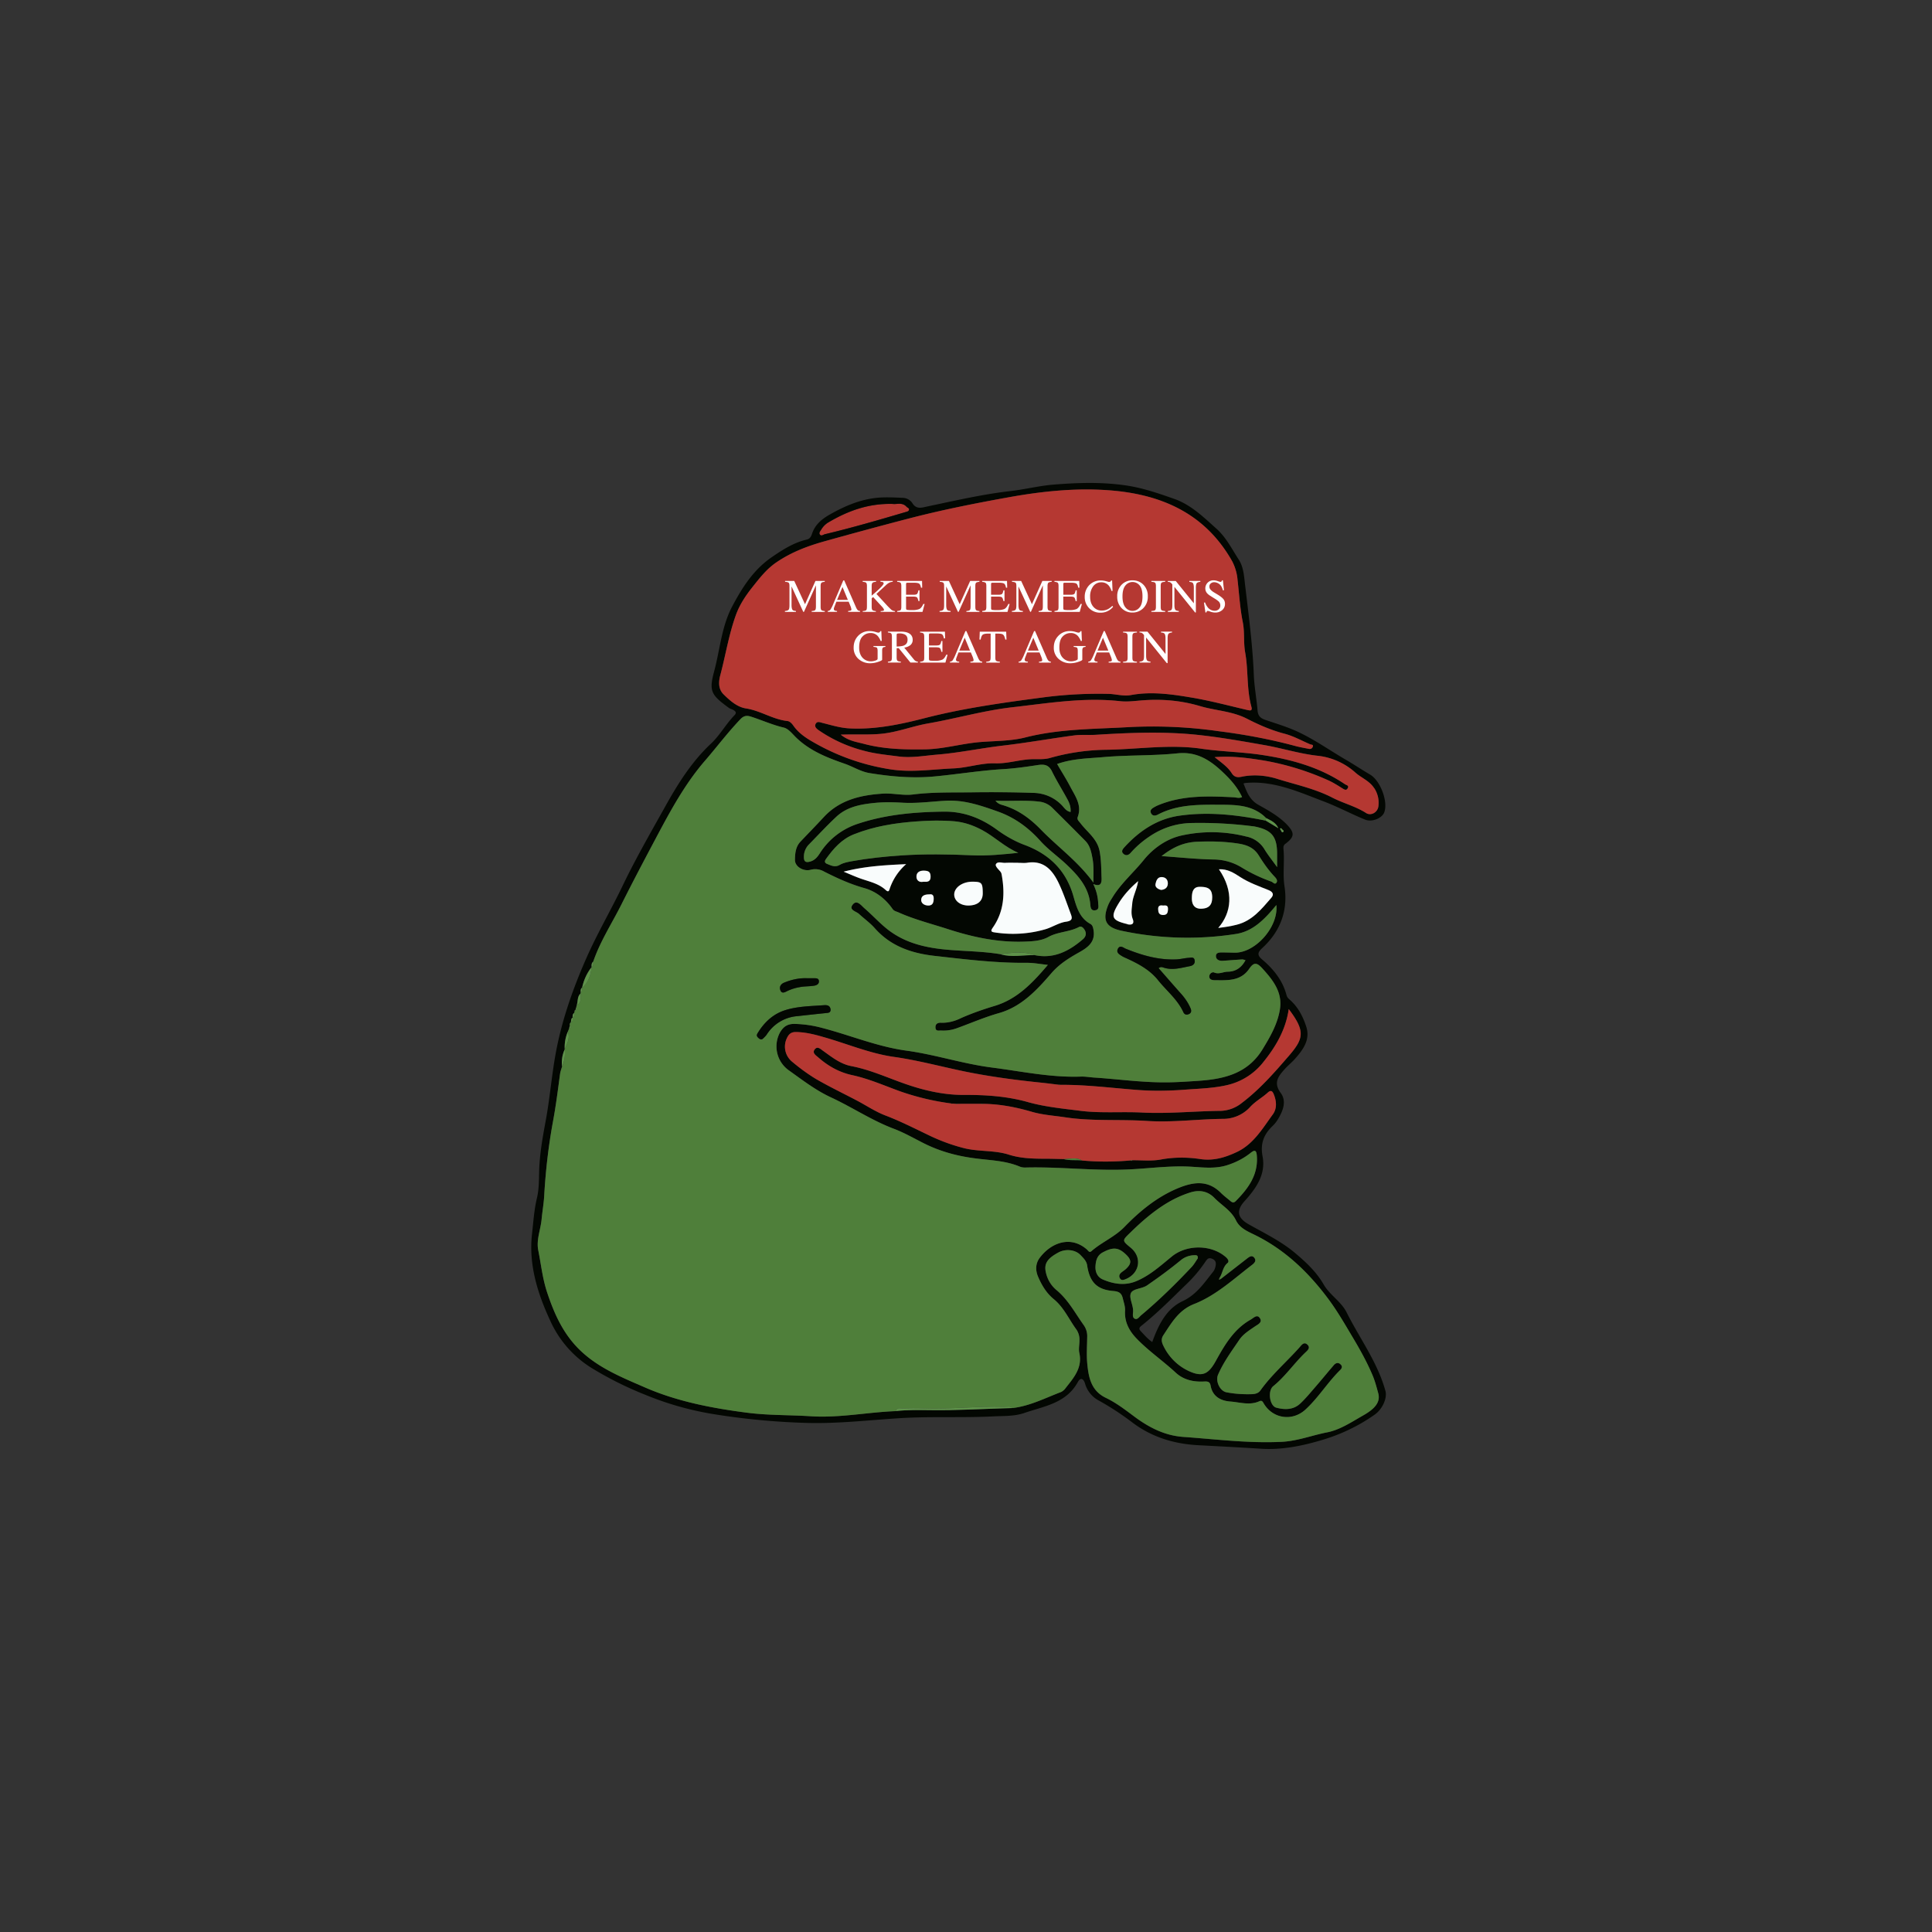 <svg width="40" height="40" viewBox="0 0 40 40" fill="none" xmlns="http://www.w3.org/2000/svg"><rect x="0" y="0" width="40" height="40" fill="#333333" stroke="none"/><path d="M18.485 10.434c.079.012.194-.04.283.058.02.022.063.027.051.068-.008.028-.037.032-.064.04-.556.164-1.112.327-1.676.461-.035.008-.075.047-.104.007-.026-.036.008-.071.028-.103a.42.42 0 01.134-.14c.407-.244.84-.405 1.348-.391z" fill="#B53832"/><path d="M25.745 16.221c.068.17.123.337.305.44.207.116.42.233.59.407.17.177.164.26-.03.404-.045.033-.04.08-.036.118.023.253-.019.506.02.76.077.506-.088.938-.463 1.281-.101.093-.099.15-.002.232.236.2.427.434.507.74.014.055.053.082.088.114.162.15.257.342.322.544.083.26-.061.463-.223.648-.071.082-.157.15-.23.232-.128.143-.233.278-.078.486.123.165.054.357-.044.524a.692.692 0 01-.118.156c-.185.174-.264.368-.213.633.072.38-.138.668-.377.933-.17.19-.146.342.088.474.326.185.666.347.956.59.23.193.447.394.6.66.125.216.361.35.474.576.27.54.64 1.031.803 1.625.04.143-.058.374-.222.49-.335.236-.698.409-1.095.527-.41.122-.83.206-1.249.18-.433-.028-.867-.05-1.3-.073-.52-.027-.982-.17-1.392-.485a5.874 5.874 0 00-.67-.437.575.575 0 01-.291-.353c-.028-.096-.09-.144-.151-.031-.242.44-.701.498-1.112.64-.208.07-.429.058-.646.069-.644.032-1.288-.003-1.93.037-.64.04-1.277.116-1.921.098a14.695 14.695 0 01-1.944-.184 6.395 6.395 0 01-1.4-.398 7.27 7.27 0 01-1.128-.565 2.226 2.226 0 01-.838-.963c-.263-.565-.453-1.165-.38-1.802.027-.244.043-.495.1-.736.043-.176.043-.359.047-.533.007-.371.072-.728.139-1.09.078-.424.115-.856.187-1.281.12-.716.356-1.398.648-2.062.228-.519.516-1.008.76-1.518.269-.56.579-1.096.88-1.636.26-.467.545-.922.944-1.296.184-.172.308-.404.486-.587.054-.055.021-.085-.027-.112-.028-.015-.062-.022-.087-.04-.368-.269-.418-.344-.306-.758.12-.446.152-.92.368-1.333.207-.392.441-.768.827-1.032.229-.157.453-.3.723-.363.066-.016.09-.064.11-.126.064-.185.199-.298.369-.394.285-.161.576-.29.903-.336.201-.029.403-.016.604-.008a.248.248 0 01.197.106c.084.14.196.098.312.073.571-.12 1.14-.252 1.72-.319.301-.034.597-.11.898-.134.51-.041 1.018-.057 1.53.023.336.053.648.162.965.273.35.124.604.377.87.614.202.18.321.421.465.643.102.157.11.351.132.532.073.618.155 1.234.18 1.857.01.244.057.493.078.74.01.117.071.158.162.19.173.059.349.113.518.18.407.16.76.419 1.134.637.174.101.342.213.515.315.213.124.379.564.292.785-.046.117-.25.206-.396.147-.29-.118-.567-.268-.86-.378-.522-.198-1.038-.435-1.62-.38l-.038.01h.001zM11.92 20.906h.003c-.02.001-.027.014-.027.033a.07.07 0 00-.006.03c-.036.026-.036.064-.035.102l.002-.002c-.042.022-.026.066-.04.1-.026.017-.023.042-.02.068l-.015.062c-.01.02-.018.042-.027.063a.824.824 0 00-.063.364l.001-.003a.665.665 0 00-.056.359c-.015.052-.035.1-.042.156-.044.326-.086.654-.146.977a12.4 12.4 0 00-.182 1.544c-.01.162-.039.322-.054.483-.02.215-.112.427-.069.642.058.29.088.586.183.871.138.416.308.806.614 1.13.392.416.91.622 1.413.84.671.293 1.393.43 2.117.524.434.056.878.044 1.317.073.59.038 1.17-.084 1.757-.107.237-.027.475-.023.712-.02.57.008 1.139-.03 1.708-.043.357-.042.674-.207 1.003-.332a.257.257 0 00.096-.085c.167-.212.35-.417.282-.725-.018-.082.004-.174.002-.26a.371.371 0 00-.059-.219c-.158-.213-.263-.466-.477-.638a1.16 1.16 0 01-.316-.452c-.063-.14-.058-.283.031-.401.24-.318.646-.462.978-.169.026.023.047.072.092.033.213-.187.482-.296.683-.502.32-.33.672-.619 1.103-.8.315-.13.617-.18.89.091.061.062.132.114.198.17.037.032.07.048.113.005.26-.262.47-.545.437-.944-.009-.115-.047-.12-.126-.057a1.491 1.491 0 01-.472.252c-.258.086-.512.051-.772.036-.424-.024-.846.035-1.27.056-.72.035-1.438-.06-2.158-.039a.278.278 0 01-.112-.02c-.292-.122-.605-.128-.912-.168a3.269 3.269 0 01-1.06-.307c-.21-.105-.417-.226-.64-.31-.454-.172-.86-.445-1.299-.649-.31-.144-.582-.354-.86-.552a.609.609 0 01-.193-.787c.066-.117.15-.182.3-.18.192.003.378.032.562.08.586.15 1.146.389 1.753.472.595.082 1.173.274 1.77.35.614.08 1.222.21 1.845.188.092-.003.185.015.277.02.494.032.985.103 1.48.1.218-.001.436-.016.654-.03.541-.035 1.042-.143 1.355-.66.156-.257.305-.515.355-.814.06-.36-.14-.612-.367-.86-.117-.128-.179-.117-.269.014-.177.26-.453.237-.718.235-.047 0-.108-.013-.107-.078 0-.059.062-.098.099-.082.102.043.19-.016.286-.016.159-.001.283-.083.365-.239-.031-.007-.051-.016-.07-.015-.133.008-.266.019-.398.028-.073.005-.143-.022-.144-.097-.002-.077.077-.076.138-.076.082 0 .163.003.245.005.427.01.913-.529.868-.986-.059.068-.105.125-.155.18-.189.204-.4.376-.684.419a6.533 6.533 0 01-2.368-.067c-.327-.07-.402-.223-.275-.534.023-.055.057-.106.088-.157.177-.29.437-.512.649-.775.195-.242.468-.433.77-.503a2.9 2.9 0 011.345.017.57.57 0 01.38.26c.07.118.158.226.265.375v-.27c0-.366-.113-.503-.476-.573-.016-.003-.033-.004-.05-.006a8.756 8.756 0 00-1.27-.064 1.59 1.59 0 00-.843.275 2 2 0 00-.393.342c-.04.046-.093.067-.144.025-.059-.047-.026-.097.013-.14.31-.34.68-.588 1.14-.654.6-.086 1.196-.019 1.786.102l.262.157c-.052-.118-.156-.16-.253-.21-.02-.018-.038-.038-.06-.055-.28-.232-.625-.22-.952-.221-.415-.002-.84 0-1.227.203-.05.027-.111.037-.143-.026-.033-.066.018-.099.067-.127.024-.013.048-.027.073-.037.508-.213 1.04-.194 1.574-.167.053.002.105.027.17-.005a1.668 1.668 0 00-.372-.49c-.265-.256-.547-.458-.964-.415-.508.053-1.023.033-1.533.078-.315.028-.64.028-.96.143.093.16.19.311.272.47.102.194.245.381.155.625-.021.057.024.088.053.127.143.188.352.326.4.585.035.185.033.369.04.553.005.117-.026.183-.172.125.067.142.098.268.103.4.002.055.025.132-.064.143-.084.012-.094-.054-.1-.117-.03-.351-.241-.59-.483-.821-.177-.17-.383-.312-.546-.492a2.141 2.141 0 00-.886-.615c-.35-.124-.693-.244-1.078-.223-.292.016-.585.057-.88.042a3.941 3.941 0 00-.573.001c-.292.029-.586.077-.812.288-.195.183-.377.38-.564.57a.361.361 0 00-.108.266c0 .084.03.118.122.095.1-.025.157-.094.207-.172.194-.3.458-.503.8-.616.576-.19 1.17-.24 1.771-.248.4-.005.747.127 1.068.352.182.129.366.253.58.33.517.186.877.52 1.033 1.069.06.213.123.45.351.574.05.027.059.087.067.143.033.245-.139.354-.31.45-.208.117-.404.24-.563.425-.302.351-.62.695-1.086.828-.294.083-.573.204-.858.308-.111.04-.22.06-.336.053-.049-.003-.12.023-.122-.065-.002-.081.057-.1.123-.096.147.01.28-.04.41-.098.224-.099.455-.179.69-.25.47-.14.788-.477 1.105-.85-.16-.017-.3-.044-.438-.043-.638.006-1.27-.072-1.902-.143-.481-.054-.912-.198-1.244-.573-.096-.11-.219-.197-.327-.296-.06-.056-.219-.082-.13-.194.086-.107.174.017.242.075.193.167.364.366.573.507.341.231.729.316 1.147.353.363.032.731.032 1.092.092.237.072.476.013.714.02.397.082.712-.083.999-.33.061-.053.077-.122.035-.191-.024-.04-.064-.09-.119-.06-.198.103-.432.096-.63.204-.152.083-.325.09-.494.097-.544.02-1.066-.09-1.583-.257-.346-.113-.7-.2-1.032-.35-.043-.02-.087-.024-.12-.071a1.07 1.07 0 00-.592-.433 4.576 4.576 0 01-.825-.339.369.369 0 00-.279-.037c-.145.038-.326-.063-.324-.205.002-.129.013-.272.115-.378.16-.17.324-.337.482-.508.332-.359.77-.457 1.228-.486.205-.013.416.043.618.018.402-.051.807-.04 1.207-.045.427-.004.856-.005 1.284.011.233.01.42.087.584.249.054.052.094.13.189.147a.465.465 0 00-.071-.272c-.104-.191-.22-.376-.316-.571-.067-.138-.165-.148-.295-.128-.236.036-.474.07-.71.084-.473.028-.94.105-1.41.15-.46.044-.909.005-1.36-.068-.186-.03-.342-.134-.516-.194-.36-.125-.715-.264-.998-.536-.082-.079-.163-.189-.262-.212-.235-.055-.453-.154-.68-.227-.09-.029-.15-.018-.217.052-.263.274-.491.58-.74.867-.416.482-.72 1.047-1.018 1.61-.239.451-.478.903-.707 1.36-.197.393-.44.764-.583 1.183-.038.03-.036.072-.033.114v-.002c-.104.125-.16.272-.197.427v-.001c-.036.025-.032.063-.029.1a.026.026 0 00-.004.023c-.071.064-.051.159-.078.238l-.016.067a.044.044 0 00-.005.031zm14.624-3.736c-.01-.016-.022-.033-.042-.013-.003.002.01.02.016.031.01.02.02.056.048.037.026-.02-.004-.04-.022-.055zm-6.728 5.684c-.007-.005-.014-.005-.021 0l-.081-.005-.013-.002a5.27 5.27 0 01-1.07-.254c-.327-.118-.648-.26-.99-.334a1.547 1.547 0 01-.7-.367c-.051-.043-.134-.093-.07-.17.057-.067.12 0 .17.035.183.13.357.272.586.316.377.072.726.23 1.084.357.406.145.823.242 1.254.24.448-.003.89.026 1.322.149.35.099.712.132 1.07.178.428.055.858.015 1.287.037.546.028 1.09-.03 1.635-.035a.735.735 0 00.432-.164c.37-.281.675-.63.977-.979.308-.357.338-.51-.006-.964-.06.419-.26.764-.513 1.081a1.329 1.329 0 01-.764.493c-.28.064-.559.072-.84.093a6.69 6.69 0 01-.965.01c-.552-.038-1.101-.113-1.655-.108-.007-.006-.013-.006-.02-.002-.119-.015-.236-.03-.355-.043a16.406 16.406 0 01-1.534-.22c-.509-.102-1.01-.241-1.527-.314-.503-.071-.973-.274-1.46-.411a2.147 2.147 0 00-.576-.104c-.093 0-.14.044-.176.116a.403.403 0 00.095.492c.16.13.324.26.502.364.275.16.563.297.846.446.197.104.385.231.592.31.299.113.586.259.869.395.251.12.496.216.764.282.303.075.622.039.916.132.289.093.578.085.872.087.087 0 .174.003.262.005.127.036.259.016.388.03.337.032.674.029 1.01 0 .01.013.019.01.026-.004.202-.003.409.02.603-.017.274-.053.548-.043.813-.007.279.04.515-.036.75-.146.348-.163.534-.488.747-.78.09-.121.078-.278.018-.42-.023-.055-.054-.093-.12-.033-.116.107-.258.181-.366.299a.754.754 0 01-.568.247c-.522.005-1.04.077-1.566.043-.564-.037-1.132.01-1.694-.075-.23-.035-.461-.048-.688-.113a3.695 3.695 0 00-1.027-.166.021.021 0 00-.023 0h-.502zm5.454 3.629l.54-.42c.05-.038.107-.085.157-.023.056.069-.007.12-.06.16-.38.291-.736.623-1.188.8-.318.125-.467.392-.637.649-.043.066-.035.133-.003.202.118.245.3.43.546.541.28.126.4.05.549-.22.18-.327.373-.655.717-.85.063-.034.136-.121.195-.027.054.087-.05.13-.107.17-.118.08-.241.156-.322.275-.157.234-.327.461-.44.723-.056.13.034.334.172.363.166.035.334.041.503.04.079 0 .155-.011.205-.08.235-.33.543-.593.81-.893.04-.046.09-.12.16-.053.07.066.005.118-.042.163-.232.222-.413.492-.665.697-.12.097-.075.409.063.445.17.046.353.049.495-.084.107-.1.201-.215.298-.326.134-.155.264-.315.398-.47.04-.047.092-.064.142-.014.04.04.026.08-.01.115-.259.253-.448.568-.716.815a.552.552 0 01-.873-.133c-.024-.042-.042-.055-.087-.035-.197.089-.4.02-.597.005-.202-.015-.37-.105-.41-.331-.017-.095-.082-.085-.148-.083-.215.01-.415-.037-.576-.186-.264-.244-.563-.447-.812-.708-.154-.16-.248-.343-.235-.571.005-.089-.027-.171-.047-.256-.025-.105-.076-.143-.19-.152-.343-.028-.495-.182-.548-.53-.014-.096-.08-.155-.139-.217-.107-.113-.31-.132-.455-.052-.23.124-.303.231-.26.416.033.139.104.268.216.36.245.2.389.479.568.73a.393.393 0 01.071.246c-.002.185-.016.372.002.556.028.284.082.557.385.702.211.101.399.245.587.386.302.225.63.395 1.012.422.68.048 1.357.136 2.042.102.327-.017.626-.134.94-.196.266-.052.505-.214.746-.35.254-.144.36-.284.311-.461-.033-.12-.064-.241-.112-.358a6.295 6.295 0 00-.429-.82c-.158-.265-.31-.529-.497-.78-.412-.55-.892-1.01-1.512-1.316-.152-.075-.315-.14-.393-.302-.1-.207-.298-.313-.448-.467-.143-.146-.318-.169-.498-.113a2.28 2.28 0 00-.53.248 4.273 4.273 0 00-.708.578c-.176.171-.181.166.006.322.24.199.182.532-.112.649-.041.016-.085.032-.115-.02-.026-.044-.01-.084.026-.116.032-.029.07-.05.102-.08.114-.108.114-.183.004-.29-.161-.158-.274-.164-.488-.05-.121.066-.143.179-.149.289-.007.11.036.22.15.27.22.097.455.133.683.041.286-.115.514-.325.75-.517.31-.251.818-.246 1.116.015.042.038.076.09.034.124-.101.083-.1.214-.167.31l-.01.033.033-.011v-.001zm-.123-10.806c.145.117.269.2.35.326.05.081.11.1.206.08.249-.053.512-.028.739.043.383.12.78.202 1.143.39.226.116.479.178.697.317.102.066.24-.013.255-.137a.55.55 0 00-.092-.386c-.096-.144-.254-.202-.375-.308a1.4 1.4 0 00-.768-.353c-.385-.04-.75-.158-1.128-.224-.467-.082-.934-.165-1.404-.213-.69-.07-1.382-.043-2.074 0-.152.01-.307-.006-.457.014-.493.065-.983.153-1.477.211-.457.053-.909.15-1.366.187-.263.022-.53.073-.796.037-.24-.032-.48-.054-.716-.119a2.942 2.942 0 01-.931-.421c-.045-.032-.097-.072-.067-.133.032-.063.093-.034.145-.02.185.046.363.102.559.112.535.027 1.052-.082 1.56-.213.825-.212 1.666-.326 2.508-.436a8.826 8.826 0 011.284-.066c.157.002.314.055.471.025.431-.08.857-.016 1.279.056.378.064.75.164 1.124.251.065.016.117.027.092-.064-.101-.369-.061-.754-.128-1.125-.038-.21-.008-.42-.05-.63-.058-.284-.075-.577-.108-.866a1.015 1.015 0 00-.111-.39c-.56-.994-1.47-1.392-2.554-1.472-.687-.05-1.368.02-2.046.14-.71.128-1.416.268-2.113.45-.577.15-1.153.306-1.728.467-.355.099-.683.223-.991.432-.213.144-.353.33-.505.521-.14.177-.261.358-.338.572-.147.405-.213.83-.322 1.243-.035.128-.051.286.067.402.134.13.28.262.466.29.298.047.553.227.854.26.054.006.094.053.126.099.09.128.211.22.343.3.516.308 1.07.51 1.666.602.436.068.866 0 1.3-.019.296-.012.576-.115.87-.106.257.009.502-.078.76-.085.122-.004.252.01.372-.025a4.449 4.449 0 011.174-.17c.656-.01 1.312-.118 1.97-.021.417.061.839.066 1.256.13.61.093 1.192.255 1.71.605.026.019.085.024.056.079-.027.053-.063.036-.107.009-.105-.066-.212-.134-.326-.183a5.575 5.575 0 00-1.303-.396c-.325-.052-.652-.1-1.02-.07v.001zm-7.74-.467c.164.132.324.149.48.19.41.11.826.12 1.248.115.394-.005.768-.12 1.156-.152.313-.025.636-.018.938-.096.702-.179 1.42-.172 2.133-.213a9.647 9.647 0 011.87.084c.528.073 1.05.157 1.563.3.098.028.2.045.301.066.036.007.067-.005.081-.039.023-.053-.026-.044-.052-.055-.178-.076-.346-.173-.536-.222a3.756 3.756 0 01-.773-.309c-.31-.158-.653-.165-.975-.262a3.242 3.242 0 00-1.145-.12c-.169.01-.34.038-.506.02-.75-.083-1.489.041-2.229.125-.59.067-1.162.233-1.746.335-.331.058-.646.187-.985.217-.26.023-.522.004-.822.016zm3.676 2.446c-.28-.117-.492-.335-.753-.473a1.484 1.484 0 00-.568-.179 4.814 4.814 0 00-.776.002c-.448.032-.885.1-1.305.267-.256.101-.425.296-.58.51-.033.048-.03.082.023.103.084.033.165.079.263.02.079-.046.172-.061.265-.078.331-.06.665-.093 1-.116.49-.034.983-.025 1.473-.004.322.014.637-.018.958-.051zm.005.207c-.092 0-.185-.005-.278 0-.066.005-.159-.035-.192.03-.02.04.053.105.093.153a.132.132 0 01.027.06c.07.389.052.765-.186 1.102-.043.062-.036.085.03.095.363.05.723.042 1.075-.069.14-.045.273-.133.415-.152.145-.02.125-.084.093-.17-.079-.212-.15-.428-.248-.632-.128-.266-.307-.473-.65-.418-.058.009-.12.001-.18.001h.001zm-.477-1.285c.058.072.12.08.173.097.305.095.547.275.769.503.349.36.763.653 1.085 1.095 0-.196.01-.35-.02-.506-.024-.129-.05-.259-.146-.356a76.171 76.171 0 00-.678-.68.448.448 0 00-.258-.132c-.3-.04-.602-.009-.925-.022zm3.439 1.145c.374.027.72.064 1.066.07.216.005.41.054.589.165.195.122.403.216.618.294.033.012.074.076.109.013.021-.04-.011-.082-.043-.115a2.701 2.701 0 01-.332-.445c-.098-.153-.235-.21-.404-.238a4.323 4.323 0 00-.857-.041c-.288.01-.51.113-.746.297zm1.173 1.488c.143-.017.262-.036.38-.066.324-.08.517-.326.72-.56.064-.075.015-.126-.058-.157-.2-.082-.406-.153-.589-.272-.134-.088-.267-.17-.44-.159.316.464.26.898-.013 1.213zm-.424 6.84c.008-.069-.037-.065-.074-.064a.454.454 0 00-.284.108 10.44 10.44 0 01-.692.516c-.108.075-.292.065-.336.162-.043.099.052.245.046.378-.002.052-.02.124.033.15.055.029.095-.038.133-.07.37-.31.715-.648 1.046-1 .052-.055.088-.123.128-.18zm-6.314-15.618c-.508-.014-.94.147-1.348.39a.427.427 0 00-.134.141c-.02.032-.054.067-.028.103.03.04.07.002.104-.007.564-.134 1.12-.296 1.676-.46.028-.009.056-.013.064-.04.012-.042-.032-.047-.051-.07-.089-.097-.204-.044-.283-.057zm5.371 17.352c.128-.354.292-.689.629-.846.295-.139.449-.383.635-.613a.266.266 0 00.045-.104c.016-.067.013-.126-.067-.16-.078-.034-.107.009-.143.062-.11.163-.235.313-.377.45-.306.296-.603.6-.936.866-.042.033-.078.063-.027.117.077.082.15.168.241.228zm-5.095-9.895c-.45.022-.857.044-1.294.157.138.056.242.104.35.142.179.063.37.1.517.235.068.062.074.01.092-.038.064-.178.16-.337.336-.495zm1.367.364c-.204 0-.373.122-.372.267.002.13.127.227.293.226.192-.001.299-.092.298-.253-.002-.22-.02-.24-.22-.24zm3.436-.012a1.892 1.892 0 00-.387.433c-.192.308-.172.375.16.456.005.001.01.006.014.007.098.017.136-.022.1-.115-.04-.106-.02-.208-.01-.316.014-.155.096-.289.123-.465zm1.533.343c0-.166-.062-.23-.269-.224-.141.003-.151.14-.152.24 0 .106.041.212.183.212.163 0 .238-.073.238-.228zm-5.98-.33c.082.004.153.005.15-.111-.001-.098-.05-.116-.131-.119-.088-.003-.157.03-.161.115-.005.081.05.134.143.115zm4.923.17c.084-.009.137-.051.139-.134.001-.082-.048-.133-.13-.134-.089 0-.113.085-.125.14-.016.07.049.111.116.128zm-4.799.092c-.097 0-.171.027-.169.12.003.067.066.107.137.111.091.005.12-.047.123-.132.003-.079-.026-.11-.09-.1zm4.838.23c-.06-.009-.105.002-.1.079.002.063.015.114.096.117.088.003.105-.042.107-.12.003-.085-.046-.08-.103-.075z" fill="#030702"/><path d="M12.02 20.57a.027.027 0 01.004-.023c.038-.025.03-.063.03-.1l-.002.002c.132-.112.178-.264.198-.428v.002c.045-.028.033-.072.032-.113.144-.42.386-.791.584-1.184.229-.457.467-.909.707-1.36.299-.563.602-1.128 1.018-1.61.248-.287.477-.592.74-.867.067-.07.126-.08.216-.052.227.073.446.172.68.227.1.024.18.134.262.212.284.272.638.411.999.536.174.06.33.164.516.194.45.073.9.113 1.36.068.47-.045.936-.122 1.41-.15.235-.014.474-.048.71-.084.13-.02.227-.01.295.128.095.195.212.38.316.572.043.08.08.164.07.271-.094-.016-.135-.094-.188-.147a.834.834 0 00-.584-.248 26.181 26.181 0 00-1.284-.011c-.4.004-.805-.007-1.207.044-.202.026-.413-.03-.618-.018-.46.029-.896.127-1.228.486-.159.172-.322.339-.483.508-.102.106-.113.25-.114.378-.002.142.178.244.324.205a.368.368 0 01.28.037c.265.133.535.26.824.34.25.068.443.224.591.432.034.048.077.052.12.071.334.15.687.238 1.033.35.516.167 1.039.277 1.583.257.168-.006.342-.014.493-.097.198-.109.432-.1.631-.205.055-.028.095.022.119.06.042.07.026.139-.035.192-.288.247-.602.412-1 .33-.235-.088-.474-.05-.713-.02-.361-.06-.729-.06-1.093-.092-.417-.037-.805-.121-1.146-.353-.21-.141-.38-.34-.574-.506-.067-.059-.155-.183-.24-.076-.09.113.069.139.129.194.108.1.23.186.327.296.332.375.762.519 1.243.573.633.071 1.264.15 1.903.143.138-.001.277.026.437.043-.317.373-.635.71-1.104.85-.236.071-.466.151-.691.25a.87.87 0 01-.41.098c-.065-.004-.124.015-.122.096.001.088.073.062.122.065a.809.809 0 00.335-.053c.286-.104.564-.225.858-.308.467-.133.784-.477 1.087-.828.16-.185.355-.307.563-.424.171-.096.343-.206.31-.45-.009-.057-.018-.117-.067-.144-.229-.124-.29-.36-.352-.574-.156-.548-.516-.882-1.033-1.07a2.497 2.497 0 01-.58-.328c-.32-.226-.668-.357-1.067-.353-.602.007-1.195.058-1.772.248a1.467 1.467 0 00-.799.616c-.05.078-.107.147-.208.172-.092.024-.12-.01-.121-.095a.363.363 0 01.108-.265c.187-.191.369-.388.564-.57.226-.212.52-.26.812-.288.19-.019.382-.012.573-.002.295.015.587-.025.88-.042.384-.02.727.1 1.078.224.355.125.636.337.886.614.163.18.368.322.546.492.241.23.453.47.483.82.005.064.015.13.1.119.089-.012.066-.089.063-.144a1.001 1.001 0 00-.102-.4c.146.058.177-.007.172-.125-.008-.184-.005-.368-.04-.553-.048-.259-.258-.396-.4-.585-.03-.039-.074-.07-.053-.127.09-.244-.053-.43-.155-.626-.083-.158-.18-.31-.272-.469.32-.114.644-.115.96-.143.51-.045 1.024-.025 1.533-.078.416-.043.699.159.964.416.145.141.284.297.372.489-.065.032-.117.008-.17.005-.533-.027-1.066-.046-1.574.167a.715.715 0 00-.073.037c-.05.028-.1.062-.067.127.032.063.092.053.143.026.386-.202.811-.205 1.227-.203.326.002.672-.01.952.22.021.018.04.038.06.056l-.01.053c-.59-.121-1.186-.188-1.785-.102-.46.066-.83.314-1.14.654-.04.043-.073.093-.014.14.052.042.103.021.144-.025.116-.131.248-.244.394-.341.255-.171.533-.265.843-.276a8.7 8.7 0 011.27.064l.05.006c.362.07.476.207.475.573v.27c-.106-.149-.194-.257-.265-.375a.571.571 0 00-.38-.26 2.9 2.9 0 00-1.346-.017c-.301.07-.574.262-.769.503-.212.263-.472.485-.649.776-.031.05-.065.101-.087.156-.128.311-.053.463.274.534a6.535 6.535 0 002.369.067c.284-.043.495-.215.683-.42.05-.054.097-.111.155-.179.046.458-.44.996-.867.986l-.246-.005c-.06 0-.139-.001-.138.076 0 .075.07.102.144.097.133-.009.265-.02.398-.028.02-.001.04.008.07.015-.082.156-.206.237-.365.239-.095 0-.184.06-.286.016-.037-.016-.098.023-.099.082 0 .066.06.077.107.078.266.002.541.024.719-.235.09-.131.151-.142.268-.014.227.248.427.5.367.86-.05.3-.198.557-.355.814-.313.517-.814.625-1.355.66-.217.014-.435.03-.653.03-.496.003-.987-.067-1.48-.099-.093-.006-.186-.024-.277-.02-.624.022-1.232-.11-1.845-.188-.598-.077-1.175-.27-1.771-.35-.607-.084-1.167-.322-1.752-.473a2.37 2.37 0 00-.563-.08c-.149-.002-.233.063-.3.18a.608.608 0 00.193.787c.278.199.55.408.86.552.44.204.845.477 1.298.649.225.084.431.205.642.31.34.17.69.259 1.06.307.306.04.62.046.912.169.034.014.074.02.111.02.72-.02 1.44.074 2.16.038.422-.02.844-.08 1.268-.056.26.015.515.05.772-.036.174-.058.331-.138.473-.252.079-.063.116-.057.125.057.033.399-.177.682-.437.944-.043.043-.076.027-.113-.005-.066-.056-.137-.108-.198-.17-.273-.27-.575-.221-.89-.09-.43.18-.783.47-1.103.8-.2.206-.47.314-.682.5-.045.04-.067-.009-.093-.032-.332-.293-.737-.15-.977.169-.09.118-.095.261-.032.401.076.172.169.332.316.452.214.173.32.425.477.638a.371.371 0 01.06.219c.001.087-.021.178-.003.26.068.308-.114.513-.281.725a.252.252 0 01-.097.085c-.33.125-.646.29-1.003.332-.051-.046-.114-.025-.172-.027-.558-.016-1.116.056-1.675.034-.147-.006-.294-.003-.44 0-.05 0-.115-.022-.133.057-.586.022-1.166.144-1.757.106-.439-.028-.882-.017-1.317-.073-.724-.093-1.446-.231-2.117-.523-.502-.219-1.021-.425-1.413-.84-.306-.325-.476-.715-.614-1.13-.095-.286-.125-.581-.183-.872-.043-.215.05-.427.07-.642.015-.161.044-.321.053-.483.03-.518.088-1.032.183-1.543.06-.324.101-.651.145-.978.007-.055.027-.104.042-.156.057-.113.064-.235.057-.358l-.002.002c.044-.117.12-.23.063-.364.01-.02.018-.042.027-.063.037-.012.05-.031.016-.062-.003-.025-.007-.05.02-.068.047-.02.04-.061.039-.1l-.001.003c.043-.024.034-.064.034-.102 0-.01.002-.021.007-.03l.026-.034h-.002c.023-.006.027-.016.005-.03l.016-.068c.104-.054.078-.15.078-.238zm11.966-.526c.043-.033.075-.022.104-.012.185.062.364.005.544-.03.061-.01.115-.05.1-.125-.015-.07-.078-.05-.121-.047-.087.005-.172.029-.258.032-.37.016-.714-.085-1.052-.222-.043-.018-.113-.082-.157.001-.043.08.027.117.081.152.032.02.068.034.102.05.243.111.479.237.648.45.176.22.404.399.523.662.024.053.065.058.107.043.056-.021.066-.066.043-.12a1.085 1.085 0 00-.205-.312c-.154-.173-.305-.348-.459-.523zm-6.79.862c-.006-.088-.07-.1-.14-.095-.269.02-.542.022-.801.104-.252.08-.434.253-.57.477-.029.046-.013.068.017.096.03.029.062.047.099.011.027-.026.055-.053.076-.084a.826.826 0 01.632-.377c.198-.022.397-.044.596-.064.044-.005.089-.005.092-.068zm-.483-.652a1.12 1.12 0 00-.475.09c-.083.033-.11.1-.076.17.03.065.095.027.142.003a.966.966 0 01.245-.077c.104-.022.206-.015.308-.032.052-.008.1-.034.098-.09-.002-.068-.061-.064-.11-.064h-.131z" fill="#4F7F3A"/><path d="M25.247 26.46c.068-.096.066-.226.167-.31.042-.034.009-.086-.034-.123-.297-.261-.805-.266-1.115-.015-.236.192-.464.402-.75.517-.229.092-.463.055-.684-.04-.114-.05-.156-.16-.15-.271.007-.11.028-.223.15-.288.214-.115.326-.109.488.049.11.107.11.182-.004.29-.032.03-.07.052-.103.08-.036.032-.051.072-.025.117.03.051.073.035.114.019.295-.117.352-.45.113-.65-.188-.155-.183-.15-.006-.321.22-.213.446-.415.707-.578.168-.105.344-.19.53-.248.18-.056.356-.033.498.113.15.154.348.26.448.467.079.162.242.227.394.302.62.306 1.1.766 1.512 1.317.187.25.339.514.497.78.158.266.31.532.429.819.048.117.079.238.112.358.049.177-.057.317-.311.46-.241.137-.48.299-.747.351-.314.061-.613.18-.939.196-.686.034-1.363-.054-2.043-.102-.382-.028-.71-.197-1.011-.422-.188-.14-.376-.285-.587-.386-.303-.145-.358-.418-.385-.702-.018-.184-.005-.371-.002-.556a.394.394 0 00-.071-.247c-.18-.25-.323-.528-.569-.73a.651.651 0 01-.215-.36c-.044-.184.03-.291.26-.416.145-.079.347-.06.455.053.058.062.124.12.139.216.052.35.205.504.548.53.114.01.165.047.19.153.02.085.051.167.046.256-.013.228.082.41.235.571.25.26.549.464.812.708.16.149.361.195.576.186.066-.002.131-.012.148.083.04.226.208.316.41.331.198.015.4.084.598-.005.044-.02.063-.007.087.035.19.33.598.387.873.133.268-.247.457-.562.716-.816.036-.034.05-.075.01-.114-.05-.05-.102-.033-.142.013-.134.156-.264.316-.399.471-.096.111-.19.225-.297.325-.143.134-.325.13-.495.085-.139-.037-.183-.348-.063-.446.252-.204.432-.474.664-.696.047-.044.112-.097.043-.163-.07-.067-.121.007-.161.053-.266.3-.574.563-.81.892-.049.07-.125.08-.204.081a2.338 2.338 0 01-.504-.04c-.137-.03-.228-.232-.171-.363.113-.262.282-.49.44-.723.08-.119.204-.194.321-.275.057-.04.162-.083.107-.17-.058-.094-.131-.008-.194.028-.345.194-.537.522-.718.85-.148.268-.269.345-.549.22a1.094 1.094 0 01-.545-.542c-.033-.069-.04-.137.003-.202.17-.257.318-.524.637-.649.452-.177.808-.509 1.187-.8.053-.04.116-.091.06-.16-.05-.062-.107-.015-.156.023l-.54.42a.341.341 0 00-.024-.022z" fill="#4F7F3A"/><path d="M21.945 22.46c.554-.005 1.103.07 1.655.11.321.022.643.013.965-.012.281-.02.56-.028.84-.092a1.33 1.33 0 00.764-.493c.254-.317.452-.662.513-1.081.343.454.314.607.006.964-.302.35-.606.698-.977.979a.735.735 0 01-.432.164c-.545.005-1.09.063-1.635.035-.428-.022-.86.018-1.286-.037-.359-.046-.72-.08-1.071-.178-.432-.122-.874-.152-1.322-.15-.431.003-.847-.095-1.254-.239-.358-.127-.707-.285-1.084-.357-.229-.044-.403-.187-.585-.316-.051-.036-.115-.102-.17-.035-.065.077.018.126.069.17.204.178.43.309.7.367.342.073.663.215.99.334a5.27 5.27 0 001.07.254l.004.011.009-.009.08.005.01.008.012-.008.502-.001.01.01.013-.009c.352 0 .693.07 1.027.166.227.065.459.078.688.113.562.085 1.13.038 1.694.075.526.034 1.044-.038 1.566-.043a.754.754 0 00.568-.247c.108-.118.25-.193.366-.299.066-.06.097-.022.12.032.06.143.072.3-.018.422-.213.291-.4.616-.746.779-.236.11-.472.185-.751.146a2.447 2.447 0 00-.813.007c-.194.038-.401.014-.603.017a.03.03 0 00-.026.003c-.337.03-.673.033-1.01.002-.124-.076-.258-.029-.388-.03l-.262-.006c-.293-.002-.583.006-.872-.087-.294-.093-.613-.057-.916-.131a3.868 3.868 0 01-.764-.283c-.283-.136-.57-.281-.869-.395-.207-.079-.394-.206-.592-.31-.282-.148-.57-.286-.846-.446a3.928 3.928 0 01-.502-.364.403.403 0 01-.095-.492c.035-.072.083-.116.176-.116.2 0 .388.051.576.104.487.137.958.34 1.46.411.517.073 1.018.213 1.528.315.508.102 1.02.166 1.533.22.119.012.237.028.355.042l.01.01.01-.008zM17.408 15.21c.3-.01.561.007.822-.016.34-.03.654-.158.985-.216.584-.102 1.157-.268 1.747-.335.74-.084 1.477-.209 2.229-.126.165.019.337-.01.505-.02.389-.025.773.01 1.145.121.322.096.665.103.975.262.246.125.502.24.773.31.19.048.359.145.537.22.026.012.075.002.052.056-.015.034-.046.046-.082.038-.1-.02-.202-.037-.301-.065a11.714 11.714 0 00-1.563-.3 9.641 9.641 0 00-1.87-.084c-.712.041-1.43.034-2.133.213-.301.077-.625.07-.938.096-.387.032-.762.147-1.155.151-.423.006-.838-.005-1.25-.114-.155-.042-.315-.058-.478-.19z" fill="#B53832"/><path d="M21.083 17.656c-.32.034-.636.066-.959.052-.49-.022-.981-.03-1.472.003-.335.023-.67.058-1 .117-.093.017-.186.032-.265.078-.099.059-.18.013-.264-.02-.052-.021-.056-.055-.021-.103.154-.214.322-.409.578-.51.42-.167.858-.236 1.306-.267.26-.018.515-.025.776-.002.208.019.39.086.568.18.26.137.472.355.752.472h.001z" fill="#4F7F3A"/><path d="M21.088 17.864c.06 0 .122.007.18-.002.343-.054.522.153.65.419.097.204.169.42.248.632.032.085.052.15-.094.17-.142.019-.274.107-.414.152a2.426 2.426 0 01-1.075.068c-.066-.01-.073-.033-.03-.095.237-.336.256-.713.185-1.102a.128.128 0 00-.026-.06c-.04-.048-.113-.113-.093-.153.033-.065.125-.025.192-.029.092-.005.185-.001.278-.001z" fill="#F9FCFC"/><path d="M20.611 16.578c.324.013.625-.018.925.022a.452.452 0 01.258.133c.227.225.454.45.678.678.096.098.122.228.146.357.03.155.02.31.02.506-.322-.443-.736-.736-1.085-1.095-.222-.228-.464-.408-.77-.503-.052-.017-.114-.025-.172-.098zM24.05 17.724c.236-.184.459-.287.747-.297.29-.01.571-.006.856.041.17.029.307.085.405.238.099.156.202.311.332.445.031.033.064.076.043.116-.035.063-.076-.001-.11-.014a3.27 3.27 0 01-.618-.294 1.125 1.125 0 00-.588-.164c-.346-.007-.692-.044-1.067-.07z" fill="#4F7F3A"/><path d="M25.223 19.211c.274-.316.33-.75.014-1.213.172-.01.305.071.44.16.182.118.388.19.588.271.074.03.122.081.058.157-.203.233-.395.479-.72.56-.118.03-.236.049-.38.066z" fill="#F9FCFC"/><path d="M24.8 26.052c-.04.056-.077.125-.128.18-.332.352-.676.69-1.047 1-.037.032-.077.098-.132.07-.053-.026-.035-.098-.033-.15.005-.133-.09-.28-.046-.378.043-.097.227-.087.336-.162.237-.164.47-.333.692-.516a.456.456 0 01.284-.108c.036-.001.081-.005.073.065z" fill="#4F7F3A"/><path d="M18.761 17.891a1.177 1.177 0 00-.336.496c-.017.048-.023.1-.091.037-.147-.134-.338-.171-.518-.235-.107-.038-.211-.085-.35-.142.438-.113.845-.135 1.295-.156zM20.128 18.255c.199 0 .217.02.219.24 0 .161-.106.252-.298.253-.166 0-.291-.096-.293-.226-.001-.145.168-.266.372-.267zM23.564 18.242c-.027.177-.11.311-.122.466-.01.107-.031.21.009.316.036.093-.002.132-.1.114-.005 0-.01-.005-.014-.006-.332-.081-.352-.149-.16-.456.102-.16.227-.295.388-.434zM25.097 18.586c0 .155-.075.228-.238.228-.142 0-.184-.106-.183-.213 0-.1.01-.236.152-.24.207-.005.27.06.27.225z" fill="#F9FCFC"/><path d="M18.545 29.216c.018-.08.082-.057.132-.057.147-.003.294-.006.44 0 .56.022 1.117-.05 1.676-.033.058.001.12-.02.172.026-.569.014-1.138.052-1.707.043-.238-.003-.476-.007-.713.02z" fill="#5E924A"/><path d="M19.117 18.256c-.092.019-.147-.034-.143-.116.005-.085.073-.118.161-.114.082.003.13.021.132.118.003.117-.068.116-.15.112zM24.04 18.425c-.067-.016-.132-.056-.116-.126.012-.056.036-.142.125-.14.082 0 .131.051.13.133-.002.083-.055.125-.138.133zM19.241 18.517c.065-.011.094.02.09.1-.003.084-.031.136-.122.131-.071-.004-.134-.044-.137-.11-.002-.094.072-.122.17-.121z" fill="#F9FCFC"/><path d="M20.71 19.756c.24-.03.478-.068.714.02-.238-.007-.478.052-.714-.02z" fill="#5E924A"/><path d="M24.078 18.748c.058-.004.107-.01.104.076-.003.077-.02.122-.107.12-.081-.003-.094-.054-.097-.118-.004-.076.041-.088.1-.078z" fill="#F9FCFC"/><path d="M12.25 20.023c-.02.163-.065.315-.198.427a1.02 1.02 0 01.198-.427zM26.205 16.99l.009-.053c.097.05.201.092.253.21l-.262-.158zM11.755 21.362c.056.135-.02.247-.063.364a.824.824 0 01.063-.364z" fill="#5E924A"/><path d="M22.015 23.996c.13.002.264-.045.388.03-.13-.014-.261.006-.388-.03z" fill="#4F7F3A"/><path d="M11.693 21.724a.687.687 0 01-.056.358.663.663 0 01.056-.358zM12.02 20.57c0 .088.026.185-.078.238.027-.079.006-.173.078-.238zM12.282 19.91c0 .041.013.086-.033.114-.003-.042-.004-.084.033-.114zM12.054 20.447c0 .037.008.076-.03.1-.003-.037-.007-.074.03-.1zM11.857 21.07c.001.038.008.08-.04.099.014-.033-.002-.078.04-.1z" fill="#5E924A"/><path d="M11.89 20.97c0 .037.009.078-.034.101-.002-.038-.002-.076.034-.101zM11.798 21.237c.034.03.021.05-.016.062l.016-.062z" fill="#5E924A"/><path d="M23.414 24.025a.03.03 0 01.026-.003c-.008.015-.016.017-.026.003z" fill="#4F7F3A"/><path d="M26.544 17.17c.018.015.049.035.022.055-.027.02-.037-.017-.048-.036a.073.073 0 00.026-.019z" fill="#5E924A"/><path d="M26.518 17.189c-.006-.011-.018-.03-.016-.032.02-.02.032-.002.042.014a.066.066 0 01-.026.018z" fill="#5E924A"/><path d="M20.342 22.854l-.013.008-.01-.01a.022.022 0 01.023.002zM19.816 22.855l-.01.008-.011-.009a.018.018 0 01.021 0zM19.714 22.85l-.008.009-.005-.011.013.002zM21.945 22.46l-.01.007-.01-.01c.007-.003.013-.003.02.002z" fill="#4F7F3A"/><path d="M11.923 20.905l-.026.034c0-.019.006-.032.026-.034z" fill="#5E924A"/><path d="M11.925 20.875c.023.014.018.024-.005.031a.044.044 0 01.005-.031z" fill="#5E924A"/><path d="M25.27 26.483l-.033.01.01-.032.023.022z" fill="#4F7F3A"/><path d="M23.986 20.044c.154.175.305.35.46.523.083.094.156.194.204.312.023.054.013.099-.043.12-.042.015-.082.01-.107-.043-.12-.263-.347-.442-.523-.662-.17-.213-.404-.339-.647-.45-.035-.016-.07-.03-.102-.05-.055-.035-.124-.072-.082-.152.044-.083.114-.019.157-.001.338.138.683.238 1.052.223.086-.004.171-.028.258-.033.043-.003.107-.024.12.047.016.076-.037.114-.099.126-.179.033-.358.091-.544.029-.028-.01-.061-.021-.103.012zM17.197 20.906c-.003.064-.048.063-.092.068-.2.02-.398.042-.596.064a.826.826 0 00-.632.377c-.02.031-.049.058-.076.084-.036.036-.069.018-.1-.01-.029-.029-.044-.05-.016-.097.136-.224.318-.397.57-.477.259-.082.532-.083.802-.103.069-.006.133.006.14.094zM16.714 20.253h.13c.05 0 .11-.004.111.064.002.056-.046.082-.098.09-.102.017-.204.01-.308.032a.965.965 0 00-.245.077c-.047.024-.111.062-.142-.003-.034-.07-.007-.137.076-.17.152-.061.31-.098.476-.09z" fill="#030702"/><path d="M28.445 16.31c-.095-.143-.253-.202-.375-.307a1.4 1.4 0 00-.768-.353c-.385-.04-.75-.158-1.128-.224-.466-.082-.933-.165-1.403-.214-.69-.07-1.383-.042-2.074.001-.152.01-.307-.007-.457.013-.493.066-.984.154-1.478.211-.457.054-.908.15-1.365.187-.263.022-.53.073-.796.037-.24-.032-.48-.053-.717-.118a2.943 2.943 0 01-.93-.422c-.045-.032-.098-.072-.067-.133.032-.063.092-.033.145-.02.184.046.363.103.559.113.534.026 1.051-.083 1.559-.214.826-.212 1.667-.325 2.509-.436a8.854 8.854 0 011.284-.065c.157.002.314.054.471.025.431-.08.857-.016 1.278.055.378.065.75.164 1.125.252.065.015.117.026.092-.065-.101-.368-.062-.754-.129-1.124-.038-.21-.007-.42-.05-.63-.057-.284-.074-.577-.107-.867a1.017 1.017 0 00-.111-.39c-.56-.994-1.47-1.391-2.554-1.471-.687-.051-1.368.019-2.046.14-.71.127-1.416.267-2.113.449-.578.15-1.153.307-1.728.467-.355.1-.683.224-.992.433-.212.144-.352.33-.504.52-.14.177-.261.359-.339.573-.146.404-.212.829-.322 1.242-.034.129-.05.286.068.402.134.131.279.262.465.291.299.046.553.227.854.26.054.006.095.053.127.098.09.128.211.22.343.3.515.308 1.07.51 1.666.603.436.068.866-.001 1.3-.02.295-.011.575-.115.87-.105.257.008.502-.078.759-.086.122-.004.253.01.373-.025a4.45 4.45 0 011.173-.17c.657-.01 1.313-.118 1.971-.02.416.06.838.065 1.256.129.61.093 1.192.255 1.709.606.027.018.085.023.057.078-.028.054-.063.037-.107.009-.106-.066-.212-.134-.326-.182a5.571 5.571 0 00-1.304-.397c-.324-.052-.651-.099-1.02-.07.145.117.269.2.35.326.05.081.11.1.206.08.249-.053.512-.028.739.043.383.12.78.202 1.143.389.226.117.479.178.697.318.102.066.24-.014.255-.137a.548.548 0 00-.092-.387v.002z" fill="#B53832"/><path d="M16.251 12.65c.04-.003.066-.013.077-.027.012-.014.017-.046.017-.097v-.393c0-.035-.005-.057-.016-.068-.011-.01-.036-.017-.075-.019v-.018h.19l.223.482.216-.482h.193v.018c-.036.003-.06.01-.07.02-.01.01-.016.033-.016.067v.43c0 .035.006.058.016.068.01.01.034.017.07.02v.018h-.271v-.018c.04-.003.063-.01.073-.021.01-.011.015-.037.015-.078v-.434l-.248.55h-.014l-.243-.527v.385c0 .053.008.087.023.104.01.01.033.017.068.02v.019h-.228v-.018zM17.137 12.668v-.018a.078.078 0 00.056-.028.775.775 0 00.064-.13l.202-.475h.02l.24.548a.226.226 0 00.039.067c.01.009.026.015.048.018v.018h-.246v-.018a.225.225 0 00.055-.01c.008-.003.012-.012.012-.026a.311.311 0 00-.018-.063l-.038-.093h-.255l-.045.116a.106.106 0 00-.007.033c0 .017.006.028.02.034a.157.157 0 00.046.009v.018h-.192zm.417-.248l-.111-.267-.112.267h.223zM17.861 12.652c.04-.003.064-.01.074-.021.01-.011.014-.037.014-.078v-.42c0-.035-.006-.057-.016-.068-.01-.01-.034-.016-.072-.019v-.018h.276v.018c-.038.002-.062.009-.073.02-.011.01-.017.033-.017.067v.199c.06-.051.109-.094.147-.13.068-.064.101-.105.101-.124 0-.013-.006-.021-.017-.025a.158.158 0 00-.049-.007v-.018h.254v.018a.21.21 0 00-.073.018.353.353 0 00-.075.058l-.189.175.23.25c.043.044.071.072.086.083a.141.141 0 00.067.022v.016h-.296v-.016a.206.206 0 00.055-.007c.01-.003.014-.01.014-.02a.059.059 0 00-.01-.024.203.203 0 00-.029-.038l-.186-.202-.03.028v.175c0 .036.006.059.017.068.01.01.034.016.07.02v.016h-.273v-.017zM18.576 12.65c.036-.003.058-.01.069-.018.01-.01.016-.032.016-.068v-.43c0-.035-.006-.058-.016-.068-.01-.01-.033-.017-.07-.02v-.018h.515l.003.139h-.025c-.008-.043-.02-.07-.037-.083-.016-.012-.052-.019-.11-.019h-.131c-.014 0-.023.003-.026.007-.003.005-.005.013-.005.026v.216h.15c.04 0 .067-.006.078-.018.012-.012.02-.037.028-.074h.022v.223h-.022c-.008-.037-.017-.063-.028-.075-.012-.012-.038-.018-.079-.018h-.149v.24c0 .019.006.03.018.034a.6.6 0 00.11.005.366.366 0 00.145-.021c.031-.015.06-.05.084-.105h.027l-.044.164h-.523v-.019zM19.453 12.65c.04-.003.066-.013.077-.027.012-.014.017-.046.017-.097v-.393c0-.035-.005-.057-.016-.068-.011-.01-.036-.017-.075-.019v-.018h.19l.223.482.217-.482h.192v.018c-.036.003-.06.01-.07.02-.01.01-.015.033-.015.067v.43c0 .035.005.058.015.068.01.01.034.017.07.02v.018h-.27v-.018c.038-.003.063-.01.072-.021.01-.011.015-.037.015-.078v-.434l-.248.55h-.013l-.244-.527v.385c0 .053.008.087.023.104.01.01.033.017.068.02v.019h-.228v-.018zM20.336 12.65c.036-.003.059-.01.069-.018.01-.01.016-.032.016-.068v-.43c0-.035-.005-.058-.016-.068-.01-.01-.033-.017-.07-.02v-.018h.514l.004.139h-.025c-.008-.043-.02-.07-.037-.083-.016-.012-.052-.019-.11-.019h-.131c-.014 0-.023.003-.026.007-.004.005-.005.013-.005.026v.216h.15c.04 0 .067-.006.078-.018.012-.012.02-.037.028-.074h.022v.223h-.022c-.008-.037-.017-.063-.028-.075-.012-.012-.038-.018-.079-.018h-.149v.24c0 .019.006.03.019.034a.597.597 0 00.109.005.366.366 0 00.145-.021c.031-.015.06-.05.084-.105h.027l-.044.164h-.523v-.019zM20.95 12.65c.04-.003.065-.013.076-.027.012-.014.017-.046.017-.097v-.393c0-.035-.005-.057-.016-.068-.011-.01-.036-.017-.075-.019v-.018h.19l.223.482.216-.482h.193v.018c-.036.003-.06.01-.07.02-.01.01-.016.033-.016.067v.43c0 .035.006.058.016.068.01.01.034.017.07.02v.018h-.27v-.018c.038-.003.062-.01.072-.021.01-.011.015-.037.015-.078v-.434l-.248.55h-.013l-.244-.527v.385c0 .053.008.087.023.104.01.01.033.017.068.02v.019h-.227v-.018zM21.831 12.65c.036-.003.06-.01.07-.018.01-.01.015-.032.015-.068v-.43c0-.035-.005-.058-.015-.068-.01-.01-.034-.017-.07-.02v-.018h.514l.003.139h-.024c-.008-.043-.02-.07-.037-.083-.016-.012-.053-.019-.11-.019h-.131c-.014 0-.023.003-.027.007-.003.005-.004.013-.004.026v.216h.149c.041 0 .067-.006.079-.018.011-.012.02-.037.027-.074h.023v.223h-.023c-.007-.037-.016-.063-.028-.075-.011-.012-.037-.018-.078-.018h-.15v.24c0 .019.007.03.02.034a.597.597 0 00.108.005.366.366 0 00.146-.021c.03-.015.059-.05.084-.105h.027l-.044.164h-.523v-.019zM22.9 12.033c.036.01.057.016.062.016a.05.05 0 00.026-.008.039.039 0 00.017-.023h.02l.009.217h-.022a.31.31 0 00-.051-.104.194.194 0 00-.16-.075.205.205 0 00-.166.08.344.344 0 00-.065.221c0 .087.023.155.068.207a.219.219 0 00.172.077.28.28 0 00.139-.035.42.42 0 00.08-.062l.017.018a.315.315 0 01-.08.072.319.319 0 01-.175.051.32.32 0 01-.248-.1.327.327 0 01-.085-.23.34.34 0 01.09-.236.32.32 0 01.244-.101c.035 0 .071.005.108.015zM23.228 12.1a.306.306 0 01.22-.085c.086 0 .16.028.22.086a.328.328 0 01.096.247.328.328 0 01-.1.25.308.308 0 01-.217.084.303.303 0 01-.226-.092.332.332 0 01-.09-.242.33.33 0 01.097-.248zm.072.474a.185.185 0 00.294.002c.04-.047.06-.123.06-.228 0-.104-.02-.181-.06-.228a.188.188 0 00-.146-.07.186.186 0 00-.148.073c-.04.048-.06.123-.06.226 0 .101.02.176.06.225zM23.838 12.65c.04-.002.065-.008.076-.017.012-.01.018-.032.018-.07v-.43c0-.035-.006-.058-.017-.069-.012-.01-.038-.016-.077-.018v-.018h.286v.018c-.039.002-.064.008-.076.018-.012.01-.017.034-.017.07v.43c0 .037.006.06.017.069.012.009.037.015.076.018v.018h-.286v-.019zM24.178 12.65c.04-.003.066-.012.077-.026.011-.014.017-.047.017-.098V12.1l-.013-.016a.106.106 0 00-.036-.03.137.137 0 00-.045-.007v-.018h.165l.374.462v-.321c0-.053-.008-.087-.024-.103-.01-.01-.033-.017-.069-.02v-.019h.228v.018c-.037.004-.062.013-.074.027-.012.014-.019.047-.019.098v.509h-.016l-.428-.53v.376c0 .053.008.087.023.103.01.01.033.018.068.021v.019h-.227v-.019h-.001zM24.95 12.474a.349.349 0 00.058.104.18.18 0 00.143.067.12.12 0 00.08-.029.102.102 0 00.034-.082.115.115 0 00-.034-.082.591.591 0 00-.094-.066l-.082-.052a.28.28 0 01-.06-.048.149.149 0 01-.04-.1.166.166 0 01.177-.171c.022 0 .048.005.08.016.03.01.048.016.053.016.011 0 .02-.003.024-.008a.058.058 0 00.01-.024h.02l.022.206h-.023c-.016-.062-.041-.105-.076-.13a.178.178 0 00-.104-.037.11.11 0 00-.069.024.079.079 0 00-.03.065c0 .024.008.046.023.063a.282.282 0 00.07.057l.086.052c.053.033.09.063.112.09.022.028.032.06.032.099 0 .05-.019.093-.057.127a.212.212 0 01-.147.051.281.281 0 01-.094-.017.338.338 0 00-.056-.017c-.011 0-.019.004-.023.01a.065.065 0 00-.008.023h-.02l-.03-.206h.023v-.001zM18.12 13.082c.035.011.056.016.062.016.013 0 .023-.002.03-.008a.059.059 0 00.014-.023h.021l.008.203h-.022a.369.369 0 00-.062-.104.195.195 0 00-.149-.06.226.226 0 00-.163.07c-.048.047-.071.124-.071.232 0 .09.024.159.07.21.047.05.105.074.174.074a.288.288 0 00.086-.014.13.13 0 00.043-.02c.006-.005.009-.013.009-.024v-.154c0-.037-.005-.06-.016-.07-.01-.009-.033-.014-.07-.017v-.018h.247v.018c-.023.002-.04.006-.047.012-.014.01-.02.031-.02.063v.19c0 .012-.028.027-.083.045a.503.503 0 01-.16.029.357.357 0 01-.24-.083.305.305 0 01-.107-.245c0-.09.028-.167.085-.231a.317.317 0 01.25-.107.41.41 0 01.11.016zM18.383 13.7c.037-.004.06-.011.07-.022.008-.01.013-.036.013-.077v-.419c0-.034-.005-.056-.015-.067-.01-.01-.033-.017-.068-.02v-.018h.268c.055 0 .102.007.139.021.07.027.106.077.106.148a.136.136 0 01-.047.11.257.257 0 01-.128.052l.2.245a.132.132 0 00.036.033.121.121 0 00.047.013v.018h-.155l-.242-.298-.043.002v.191c0 .036.006.059.017.068.01.01.034.016.07.019v.018h-.268V13.7zm.33-.336c.052-.02.077-.06.077-.119 0-.058-.023-.094-.069-.114a.246.246 0 00-.097-.017c-.028 0-.044.002-.05.006-.007.004-.01.014-.01.028v.238c.07-.002.12-.01.15-.021zM19.05 13.7c.036-.003.059-.01.07-.019.01-.009.015-.031.015-.068v-.43c0-.034-.005-.057-.016-.067-.01-.01-.033-.017-.07-.02v-.018h.515l.003.139h-.025c-.008-.043-.02-.07-.036-.083-.017-.013-.053-.019-.11-.019h-.132c-.014 0-.023.002-.026.007-.003.005-.005.013-.005.026v.216h.15c.04 0 .067-.006.078-.019.012-.012.02-.037.028-.074h.023v.224h-.023c-.007-.038-.016-.063-.028-.075-.011-.012-.037-.018-.078-.018h-.15v.24c0 .019.007.03.019.034a.6.6 0 00.11.005.366.366 0 00.144-.022c.032-.014.06-.049.085-.104h.027l-.044.163h-.524V13.7zM19.667 13.718V13.7a.078.078 0 00.056-.028.772.772 0 00.064-.13l.201-.476h.02l.24.549a.23.23 0 00.04.067c.009.009.025.014.048.018v.018h-.246V13.7a.224.224 0 00.055-.01c.008-.003.012-.012.012-.026a.321.321 0 00-.018-.063l-.039-.093h-.255c-.025.064-.04.102-.044.116a.104.104 0 00-.008.033c0 .017.007.028.02.034a.154.154 0 00.046.008v.018h-.192v.001zm.416-.248l-.11-.267-.112.267h.222zM20.285 13.078h.547l.006.164h-.024c-.011-.051-.026-.085-.043-.1-.017-.016-.054-.024-.11-.024h-.054v.495c0 .038.006.06.018.07.01.008.037.014.076.017v.018h-.282V13.7c.04-.003.066-.01.076-.02.01-.01.015-.036.015-.078v-.484h-.054c-.054 0-.09.008-.11.023-.019.016-.034.05-.043.101h-.024l.006-.164zM21.088 13.718V13.7a.078.078 0 00.056-.028.772.772 0 00.064-.13l.202-.476h.02l.24.549a.23.23 0 00.039.067c.01.009.026.014.048.018v.018h-.246V13.7a.225.225 0 00.055-.01c.008-.003.012-.012.012-.026a.288.288 0 00-.018-.063l-.038-.093h-.255l-.045.116a.106.106 0 00-.007.033c0 .017.006.028.02.034a.154.154 0 00.046.008v.018h-.192v.001zm.417-.248l-.111-.267-.112.267h.223zM22.263 13.082c.036.011.057.016.063.016.014 0 .023-.002.03-.008a.059.059 0 00.014-.023h.021l.008.203h-.022a.369.369 0 00-.062-.104.195.195 0 00-.149-.06.226.226 0 00-.163.07c-.048.047-.07.124-.07.232 0 .09.023.159.07.21.047.05.105.074.174.074a.288.288 0 00.085-.014.13.13 0 00.043-.02c.006-.005.009-.013.009-.024v-.154c0-.037-.005-.06-.016-.07-.01-.009-.033-.014-.069-.017v-.018h.247v.018c-.024.002-.04.006-.048.012-.013.01-.02.031-.02.063v.19c0 .012-.028.027-.083.045a.503.503 0 01-.16.029.357.357 0 01-.24-.083.305.305 0 01-.107-.245c0-.09.028-.167.086-.231a.317.317 0 01.25-.107.41.41 0 01.11.016zM22.53 13.718V13.7a.078.078 0 00.056-.028.772.772 0 00.064-.13l.202-.476h.02l.24.549a.23.23 0 00.039.067c.01.009.026.014.048.018v.018h-.246V13.7a.224.224 0 00.055-.01c.008-.003.012-.012.012-.026a.321.321 0 00-.018-.063l-.038-.093h-.255l-.045.116a.106.106 0 00-.007.033c0 .017.006.028.02.034a.155.155 0 00.046.008v.018h-.192v.001zm.417-.248l-.111-.267-.112.267h.223zM23.252 13.7c.04-.003.065-.008.077-.017.011-.01.017-.033.017-.07v-.43c0-.035-.006-.058-.017-.069-.012-.01-.037-.016-.077-.018v-.018h.287v.018c-.04.002-.065.008-.077.018-.012.01-.017.033-.017.07v.43c0 .037.006.06.017.069.012.008.037.014.077.017v.018h-.287V13.7zM23.592 13.7c.04-.004.066-.013.077-.028.012-.014.017-.046.017-.097v-.426l-.013-.016a.106.106 0 00-.036-.03.143.143 0 00-.045-.008v-.018h.165l.374.463v-.321c0-.053-.008-.087-.024-.103-.01-.01-.033-.018-.069-.02v-.019h.228v.018c-.037.004-.062.013-.074.027-.012.014-.018.047-.018.098v.509h-.017l-.428-.53v.376c0 .053.008.087.024.103.01.01.032.017.067.021v.018h-.227V13.7z" fill="#fff"/></svg>